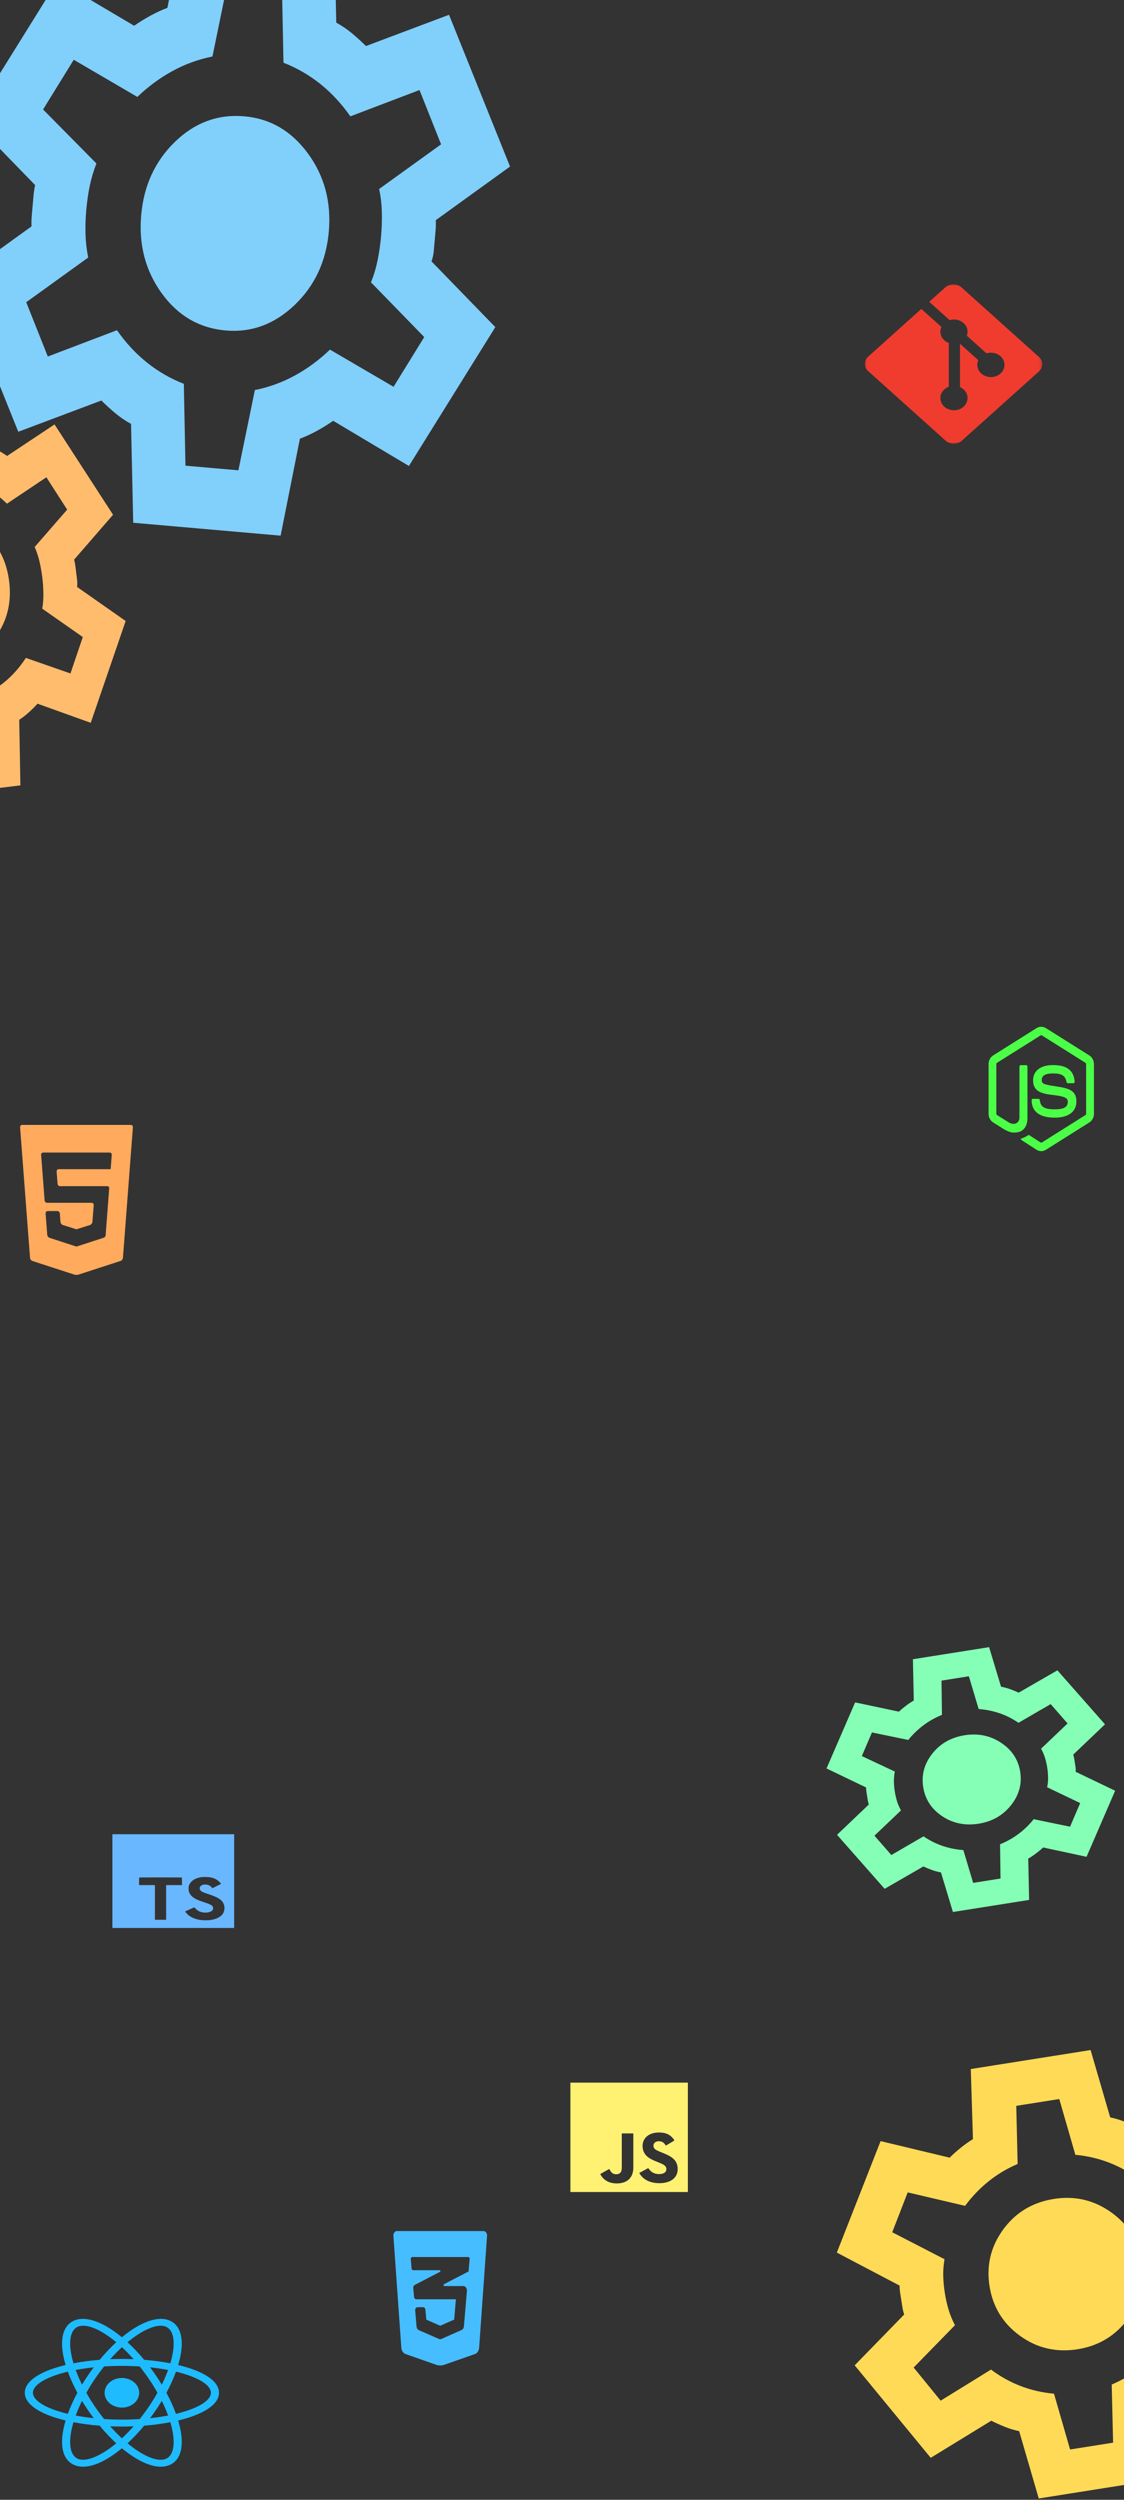 <svg width="360" height="800" viewBox="0 0 360 800" fill="none" xmlns="http://www.w3.org/2000/svg">
<rect x="0" y="0" width="360" height="800" fill="#333333" stroke="none"/>
<g clip-path="url(#clip0_339_2)">
<path d="M7.062 360C6.685 360 6.405 360.36 6.438 360.799L9.615 402.516C9.648 402.955 9.973 403.411 10.336 403.529L23.817 407.911C24.18 408.029 24.774 408.029 25.137 407.911L38.659 403.522C39.022 403.404 39.346 402.948 39.38 402.509L42.562 360.799C42.596 360.36 42.315 360 41.938 360H7.062ZM35.797 369.568C35.767 369.96 35.715 370.64 35.681 371.079L35.597 372.174C35.564 372.613 35.516 373.241 35.49 373.57C35.465 373.898 35.441 374.167 35.437 374.167C35.433 374.167 35.121 374.167 34.744 374.167H25.185C24.808 374.167 24.497 374.167 24.493 374.167C24.489 374.167 24.177 374.167 23.8 374.167H18.766C18.389 374.167 18.108 374.526 18.142 374.966L18.435 378.809C18.469 379.248 18.805 379.607 19.181 379.607H23.8C24.177 379.607 24.489 379.607 24.493 379.607C24.497 379.607 24.808 379.607 25.185 379.607H33.124C33.501 379.607 34.084 379.607 34.42 379.607C34.756 379.607 35.006 379.928 34.975 380.32C34.945 380.712 34.892 381.392 34.859 381.832L33.915 394.221C33.881 394.66 33.839 395.221 33.82 395.468C33.801 395.715 33.489 396.013 33.126 396.131L25.16 398.717C24.797 398.834 24.495 398.932 24.49 398.933C24.484 398.935 24.183 398.839 23.819 398.721L15.845 396.131C15.482 396.013 15.158 395.557 15.124 395.117L14.611 388.373C14.577 387.933 14.858 387.574 15.235 387.574H15.963C16.34 387.574 16.956 387.574 17.333 387.574H18.419C18.795 387.574 19.131 387.933 19.165 388.373L19.366 391.013C19.399 391.452 19.724 391.906 20.088 392.021L23.818 393.2C24.182 393.315 24.481 393.409 24.482 393.409C24.484 393.409 24.783 393.315 25.147 393.2L28.883 392.018C29.247 391.903 29.572 391.449 29.606 391.01L30.011 385.72C30.045 385.281 29.764 384.921 29.387 384.921H25.185C24.808 384.921 24.497 384.921 24.493 384.921C24.489 384.921 24.177 384.921 23.8 384.921H15.032C14.655 384.921 14.32 384.561 14.286 384.122L13.292 371.079C13.258 370.64 13.207 369.96 13.177 369.567C13.147 369.176 13.431 368.855 13.807 368.855H23.8C24.177 368.855 24.489 368.855 24.493 368.855C24.497 368.855 24.808 368.855 25.185 368.855H35.166C35.542 368.855 35.826 369.176 35.797 369.568Z" fill="#FFAA5C"/>
<path d="M-23.391 255.01L-28.11 234.564C-29.355 234.169 -30.545 233.658 -31.681 233.031C-32.816 232.404 -33.935 231.72 -35.039 230.979L-50.23 241.058L-68.966 212.148L-56.507 197.806C-56.691 197.061 -56.825 196.339 -56.911 195.638L-57.448 191.268C-57.534 190.567 -57.578 189.833 -57.58 189.067L-73.138 178.165L-61.953 145.581L-44.775 151.685C-43.883 150.699 -42.94 149.762 -41.945 148.874C-40.95 147.985 -39.941 147.204 -38.919 146.531L-39.286 125.55L-9.365 121.876L-4.646 142.323C-3.401 142.717 -2.21 143.228 -1.075 143.855C0.06 144.483 1.18 145.166 2.283 145.907L17.474 135.829L36.21 164.738L23.752 179.081C23.935 179.825 24.07 180.547 24.156 181.249L24.692 185.618C24.778 186.319 24.777 187.059 24.688 187.836L40.247 198.738L29.061 231.322L12.019 225.201C11.128 226.187 10.184 227.124 9.189 228.013C8.194 228.902 7.185 229.682 6.163 230.355L6.531 251.336L-23.391 255.01ZM-15.46 240.895L-4.715 239.576L-4.917 222.189C-2.213 220.98 0.239 219.393 2.436 217.426C4.633 215.458 6.584 213.166 8.287 210.547L22.566 215.529L26.52 203.873L13.531 194.791C13.799 193.225 13.921 191.595 13.897 189.9C13.873 188.206 13.755 186.495 13.543 184.769C13.332 183.043 13.032 181.355 12.646 179.705C12.259 178.055 11.746 176.503 11.107 175.048L21.512 163.093L14.857 152.741L2.227 161.191C-0.072 158.954 -2.526 157.147 -5.134 155.77C-7.742 154.393 -10.505 153.445 -13.422 152.928L-17.296 135.991L-28.04 137.31L-27.838 154.698C-30.543 155.906 -32.994 157.494 -35.192 159.461C-37.389 161.428 -39.34 163.721 -41.043 166.339L-55.322 161.358L-59.275 173.013L-46.307 181.934C-46.562 183.607 -46.68 185.265 -46.663 186.905C-46.646 188.546 -46.524 190.283 -46.299 192.117C-46.087 193.843 -45.791 195.504 -45.411 197.1C-45.031 198.696 -44.515 200.275 -43.863 201.838L-54.268 213.793L-47.613 224.146L-34.983 215.696C-32.683 217.932 -30.229 219.739 -27.621 221.116C-25.013 222.493 -22.251 223.441 -19.334 223.959L-15.46 240.895ZM-13.324 211.065C-8.065 210.42 -3.849 207.657 -0.674 202.777C2.5 197.898 3.703 192.329 2.935 186.072C2.167 179.815 -0.348 174.703 -4.608 170.736C-8.869 166.769 -13.629 165.109 -18.887 165.754C-24.237 166.411 -28.476 169.177 -31.605 174.051C-34.734 178.925 -35.915 184.49 -35.147 190.748C-34.378 197.005 -31.887 202.12 -27.671 206.092C-23.456 210.064 -18.674 211.722 -13.324 211.065Z" fill="#FFBC6D"/>
<path d="M154.888 714H127.111C126.445 714 125.946 714.71 126.005 715.548L128.542 751.387C128.601 752.225 129.176 753.102 129.821 753.328L139.822 756.83C140.466 757.055 141.519 757.057 142.164 756.833L152.178 753.336C152.823 753.11 153.398 752.241 153.457 751.402L155.995 715.548C156.054 714.71 155.557 714 154.888 714ZM150.071 726.937C150.07 726.942 150.067 726.946 150.063 726.947C150.058 726.948 150.054 726.945 150.052 726.94L142.216 730.988C142.104 731.046 142.041 731.195 142.064 731.344C142.087 731.493 142.191 731.601 142.312 731.601H148.407C148.731 731.601 149.04 731.774 149.257 732.078C149.474 732.382 149.578 732.788 149.544 733.194L148.591 744.456C148.544 745.008 148.25 745.478 147.834 745.662L141.364 748.532C141.121 748.64 140.855 748.64 140.611 748.534L134.172 745.722C133.753 745.539 133.456 745.069 133.409 744.514L132.977 739.414C132.955 739.146 133.023 738.879 133.166 738.678C133.309 738.478 133.512 738.364 133.726 738.364H135.518C135.903 738.364 136.226 738.73 136.267 739.212L136.532 742.347L140.99 744.301L145.469 742.329L146.017 735.828H133.353C132.969 735.828 132.647 735.464 132.605 734.983L132.363 732.227C132.327 731.807 132.515 731.407 132.825 731.246L140.93 727.033C141.022 726.986 141.074 726.863 141.055 726.74C141.036 726.617 140.95 726.528 140.851 726.528H132.317C132.06 726.528 131.845 726.284 131.818 725.962L131.571 723C131.556 722.822 131.602 722.644 131.697 722.511C131.792 722.378 131.928 722.301 132.07 722.301H149.926C150.069 722.301 150.205 722.378 150.3 722.513C150.396 722.647 150.441 722.826 150.425 723.006L150.071 726.937Z" fill="#46BDFF"/>
<path d="M42.665 167.295L41.972 135.665C40.184 134.686 38.517 133.554 36.971 132.268C35.426 130.982 33.923 129.617 32.464 128.174L5.855 138.178L-13.683 89.607L10.092 72.449C10.049 71.294 10.074 70.187 10.166 69.126L10.745 62.517C10.837 61.457 11.005 60.361 11.248 59.232L-9.186 38.206L18.489 -6.234L42.957 8.238C44.645 7.071 46.397 5.991 48.214 4.999C50.031 4.007 51.833 3.178 53.621 2.512L59.796 -28.517L107.009 -24.387L107.702 7.244C109.491 8.222 111.157 9.355 112.703 10.641C114.248 11.927 115.751 13.292 117.21 14.735L143.819 4.731L163.357 53.301L139.582 70.459C139.625 71.614 139.601 72.722 139.508 73.782L138.93 80.391C138.837 81.452 138.597 82.541 138.211 83.658L158.645 104.684L130.97 149.124L106.717 134.67C105.029 135.838 103.277 136.918 101.46 137.91C99.643 138.902 97.841 139.731 96.053 140.396L89.878 171.426L42.665 167.295ZM59.4 149.028L76.354 150.512L81.629 124.829C86.178 123.912 90.459 122.354 94.472 120.157C98.484 117.959 102.221 115.203 105.683 111.889L126.051 123.783L135.877 107.871L118.812 90.347C119.728 88.125 120.439 85.762 120.946 83.257C121.454 80.753 121.822 78.196 122.05 75.585C122.279 72.974 122.36 70.391 122.296 67.837C122.231 65.283 121.941 62.832 121.425 60.485L141.273 46.19L134.36 28.814L112.214 37.235C109.395 33.207 106.2 29.762 102.63 26.901C99.06 24.04 95.115 21.763 90.794 20.069L90.274 -6.12L73.32 -7.603L68.046 18.079C63.496 18.997 59.215 20.554 55.203 22.752C51.19 24.949 47.453 27.705 43.991 31.02L23.623 19.125L13.797 35.037L30.883 52.317C29.953 54.702 29.239 57.106 28.738 59.529C28.238 61.951 27.867 64.55 27.624 67.324C27.395 69.934 27.317 72.476 27.389 74.949C27.461 77.422 27.748 79.913 28.249 82.423L8.401 96.718L15.315 114.095L37.46 105.673C40.279 109.702 43.474 113.147 47.044 116.007C50.614 118.868 54.559 121.146 58.88 122.839L59.4 149.028ZM72.268 105.759C80.566 106.485 87.941 103.759 94.392 97.582C100.843 91.405 104.483 83.585 105.311 74.12C106.139 64.656 103.913 56.322 98.632 49.119C93.352 41.915 86.562 37.95 78.264 37.224C69.823 36.486 62.413 39.208 56.033 45.392C49.653 51.575 46.05 59.399 45.221 68.863C44.394 78.328 46.584 86.658 51.793 93.856C57.002 101.053 63.827 105.021 72.268 105.759Z" fill="#81CFFB"/>
<path d="M305.204 611.887L301.379 599.226C300.364 599.041 299.394 598.78 298.469 598.443C297.544 598.106 296.632 597.732 295.733 597.321L283.333 604.468L268.088 587.189L278.264 577.492C278.116 577.032 278.006 576.583 277.937 576.145L277.505 573.415C277.435 572.976 277.4 572.516 277.399 572.032L264.724 565.955L273.884 544.81L287.885 547.775C288.613 547.107 289.384 546.467 290.197 545.854C291.009 545.242 291.833 544.697 292.667 544.219L292.392 530.996L316.796 527.13L320.621 539.792C321.636 539.977 322.606 540.238 323.531 540.575C324.456 540.912 325.368 541.286 326.267 541.696L338.667 534.55L353.912 551.829L343.736 561.525C343.884 561.986 343.994 562.435 344.063 562.873L344.495 565.603C344.565 566.041 344.563 566.508 344.49 567.003L357.165 573.08L348.005 594.225L334.115 591.242C333.387 591.91 332.616 592.551 331.803 593.163C330.991 593.776 330.167 594.321 329.333 594.798L329.608 608.022L305.204 611.887ZM311.688 602.568L320.451 601.18L320.307 590.216C322.514 589.314 324.514 588.185 326.309 586.83C328.103 585.474 329.696 583.926 331.088 582.186L342.727 584.592L345.964 577.031L335.383 571.97C335.604 570.967 335.705 569.932 335.687 568.864C335.67 567.795 335.576 566.722 335.405 565.643C335.234 564.565 334.992 563.515 334.678 562.493C334.365 561.472 333.949 560.519 333.429 559.634L341.928 551.55L336.513 545.36L326.204 551.346C324.331 550.053 322.332 549.039 320.207 548.305C318.082 547.571 315.83 547.115 313.452 546.939L310.312 536.449L301.549 537.837L301.693 548.801C299.486 549.704 297.486 550.833 295.691 552.188C293.897 553.543 292.304 555.091 290.912 556.832L279.273 554.426L276.036 561.987L286.601 566.947C286.391 568.017 286.292 569.069 286.305 570.103C286.317 571.138 286.414 572.228 286.595 573.374C286.766 574.453 287.006 575.486 287.314 576.474C287.622 577.461 288.041 578.431 288.571 579.384L280.072 587.467L285.487 593.658L295.796 587.672C297.669 588.965 299.668 589.978 301.793 590.713C303.918 591.447 306.17 591.902 308.548 592.078L311.688 602.568ZM313.464 583.63C317.753 582.95 321.195 580.989 323.789 577.745C326.384 574.501 327.371 570.924 326.752 567.014C326.133 563.104 324.088 560.007 320.618 557.724C317.149 555.44 313.269 554.638 308.98 555.318C304.617 556.009 301.156 557.973 298.599 561.211C296.041 564.45 295.072 568.024 295.692 571.933C296.311 575.843 298.337 578.943 301.77 581.232C305.203 583.522 309.101 584.321 313.464 583.63Z" fill="#84FFB5"/>
<path d="M39.044 761.013C38.316 761.013 37.595 761.136 36.922 761.374C36.25 761.612 35.639 761.961 35.124 762.401C34.609 762.841 34.201 763.364 33.922 763.939C33.643 764.514 33.5 765.13 33.5 765.752C33.5 766.375 33.643 766.991 33.922 767.566C34.201 768.141 34.609 768.664 35.124 769.104C35.639 769.544 36.25 769.893 36.922 770.131C37.595 770.369 38.316 770.492 39.044 770.492C39.772 770.492 40.493 770.369 41.166 770.131C41.838 769.893 42.45 769.544 42.964 769.104C43.479 768.664 43.888 768.141 44.166 767.566C44.445 766.991 44.588 766.375 44.588 765.752C44.588 765.13 44.445 764.514 44.166 763.939C43.888 763.364 43.479 762.841 42.964 762.401C42.45 761.961 41.838 761.612 41.166 761.374C40.493 761.136 39.772 761.013 39.044 761.013ZM23.513 775.18L22.29 774.914C13.172 772.944 7.941 769.601 7.941 765.744C7.941 761.886 13.172 758.543 22.29 756.573L23.513 756.309L23.858 757.346C24.782 760.066 25.963 762.718 27.391 765.274L27.653 765.746L27.391 766.218C25.961 768.773 24.779 771.424 23.858 774.145L23.513 775.18ZM21.722 758.995C14.792 760.659 10.538 763.204 10.538 765.744C10.538 768.281 14.792 770.826 21.722 772.492C22.57 770.188 23.593 767.934 24.786 765.744C23.592 763.554 22.569 761.3 21.722 758.995ZM54.575 775.18L54.23 774.141C53.307 771.421 52.125 768.77 50.695 766.216L50.433 765.744L50.695 765.272C52.124 762.716 53.307 760.065 54.23 757.344L54.575 756.307L55.801 756.571C64.917 758.54 70.147 761.884 70.147 765.744C70.147 769.603 64.917 772.944 55.801 774.914L54.575 775.18ZM53.302 765.744C54.546 768.046 55.575 770.308 56.366 772.492C63.299 770.826 67.55 768.281 67.55 765.744C67.55 763.204 63.297 760.661 56.366 758.995C55.519 761.299 54.496 763.554 53.302 765.744ZM21.704 758.984L21.36 757.949C18.796 750.225 19.574 744.69 23.493 742.758C27.337 740.862 33.508 743.102 39.975 748.776L40.856 749.549L39.975 750.323C37.677 752.365 35.577 754.563 33.697 756.896L33.347 757.324L32.738 757.368C29.43 757.591 26.15 758.043 22.928 758.72L21.704 758.984ZM26.619 744.294C25.924 744.294 25.31 744.422 24.791 744.677C22.215 745.947 21.759 750.36 23.534 756.316C26.296 755.791 29.095 755.42 31.914 755.206C33.54 753.229 35.317 751.346 37.232 749.569C33.189 746.204 29.361 744.294 26.619 744.294ZM51.472 789.409C47.779 789.409 43.036 787.032 38.114 782.711L37.232 781.938L38.114 781.165C40.411 779.122 42.51 776.923 44.389 774.589L44.739 774.161L45.345 774.117C48.654 773.895 51.937 773.444 55.161 772.767L56.384 772.504L56.731 773.541C59.289 781.26 58.515 786.797 54.596 788.727C53.644 789.187 52.566 789.422 51.472 789.409ZM40.856 781.918C44.899 785.283 48.727 787.193 51.47 787.193C52.162 787.193 52.781 787.065 53.297 786.81C55.873 785.54 56.332 781.125 54.554 775.169C51.791 775.695 48.991 776.066 46.172 776.279C44.548 778.257 42.772 780.141 40.856 781.918ZM56.384 758.984L55.161 758.72C51.937 758.041 48.655 757.589 45.345 757.368L44.739 757.324L44.389 756.896C42.511 754.562 40.412 752.364 38.114 750.323L37.232 749.549L38.114 748.776C44.578 743.104 50.747 740.864 54.596 742.758C58.515 744.69 59.292 750.225 56.731 757.947L56.384 758.984ZM46.172 755.206C49.132 755.436 51.944 755.811 54.554 756.316C56.332 750.36 55.873 745.947 53.297 744.677C50.736 743.412 45.923 745.351 40.856 749.569C42.771 751.346 44.547 753.229 46.172 755.206ZM26.619 789.409C25.524 789.423 24.445 789.187 23.493 788.727C19.574 786.797 18.796 781.262 21.36 773.541L21.702 772.504L22.925 772.767C25.919 773.412 29.221 773.866 32.735 774.117L33.344 774.161L33.692 774.589C35.572 776.922 37.672 779.122 39.969 781.165L40.851 781.938L39.969 782.711C35.05 787.032 30.307 789.409 26.619 789.409ZM23.534 775.169C21.756 781.125 22.215 785.54 24.791 786.81C27.349 788.057 32.16 786.134 37.232 781.918C35.318 780.139 33.541 778.256 31.914 776.279C29.095 776.066 26.296 775.695 23.534 775.169ZM39.044 776.56C36.911 776.56 34.718 776.481 32.523 776.326L31.914 776.281L31.564 775.854C30.322 774.328 29.155 772.76 28.065 771.152C26.978 769.543 25.97 767.896 25.043 766.216L24.786 765.744L25.043 765.272C25.97 763.591 26.978 761.944 28.065 760.335C29.138 758.749 30.317 757.167 31.564 755.634L31.914 755.206L32.523 755.162C36.863 754.847 41.227 754.847 45.568 755.162L46.175 755.206L46.522 755.634C49.008 758.685 51.19 761.909 53.046 765.272L53.307 765.744L53.046 766.216C51.195 769.581 49.012 772.805 46.522 775.854L46.175 776.281L45.568 776.326C43.373 776.481 41.177 776.56 39.044 776.56ZM33.35 774.159C37.186 774.405 40.903 774.405 44.741 774.159C46.884 771.48 48.787 768.667 50.433 765.744C48.79 762.818 46.886 760.005 44.739 757.329C40.948 757.083 37.141 757.083 33.35 757.329C31.201 760.004 29.297 762.818 27.655 765.744C29.303 768.667 31.207 771.48 33.35 774.159Z" fill="#1EBBFF"/>
<path d="M332.697 799.575L326.424 778.028C324.822 777.695 323.288 777.233 321.824 776.644C320.36 776.054 318.916 775.402 317.492 774.688L298.096 786.565L273.74 756.964L289.583 740.719C289.34 739.936 289.159 739.172 289.042 738.428L288.307 733.789C288.189 733.045 288.125 732.263 288.114 731.443L268.027 720.888L282.043 685.21L304.159 690.512C305.293 689.393 306.494 688.322 307.763 687.3C309.031 686.277 310.318 685.369 311.622 684.575L310.93 662.144L349.303 656.067L355.576 677.614C357.178 677.947 358.712 678.408 360.176 678.998C361.64 679.588 363.084 680.24 364.508 680.953L383.904 669.077L408.26 698.678L392.417 714.923C392.66 715.706 392.841 716.47 392.958 717.214L393.693 721.852C393.811 722.597 393.817 723.388 393.712 724.227L413.799 734.781L399.783 770.46L377.841 765.13C376.707 766.249 375.506 767.319 374.237 768.342C372.969 769.365 371.682 770.273 370.378 771.067L371.07 793.498L332.697 799.575ZM342.73 783.898L356.509 781.716L356.067 763.12C359.526 761.632 362.656 759.757 365.457 757.494C368.257 755.231 370.736 752.637 372.896 749.712L391.279 754.021L396.231 741.262L379.462 732.471C379.79 730.776 379.929 729.022 379.88 727.21C379.832 725.398 379.662 723.576 379.372 721.743C379.082 719.911 378.68 718.126 378.166 716.387C377.653 714.649 376.978 713.024 376.143 711.513L389.374 697.971L380.722 687.367L364.597 697.317C361.622 695.088 358.453 693.33 355.09 692.043C351.728 690.755 348.171 689.939 344.422 689.594L339.27 671.743L325.491 673.926L325.933 692.522C322.474 694.009 319.344 695.885 316.543 698.148C313.743 700.411 311.264 703.005 309.104 705.93L290.721 701.621L285.769 714.38L302.511 722.999C302.201 724.809 302.066 726.591 302.106 728.346C302.145 730.101 302.319 731.952 302.628 733.898C302.918 735.731 303.315 737.488 303.82 739.169C304.325 740.85 305.004 742.503 305.857 744.129L292.626 757.671L301.278 768.275L317.403 758.325C320.378 760.554 323.547 762.312 326.91 763.599C330.272 764.886 333.829 765.703 337.578 766.048L342.73 783.898ZM345.158 751.816C351.902 750.748 357.286 747.488 361.31 742.038C365.334 736.587 366.82 730.541 365.768 723.898C364.715 717.256 361.434 711.964 355.923 708.024C350.412 704.083 344.284 702.647 337.54 703.715C330.679 704.802 325.266 708.066 321.3 713.507C317.335 718.949 315.878 724.991 316.93 731.633C317.982 738.276 321.235 743.572 326.688 747.521C332.141 751.471 338.298 752.903 345.158 751.816Z" fill="#FFDA56"/>
<path d="M333.492 328.594C332.978 328.594 332.465 328.731 332.022 329.006L318.086 337.766C317.186 338.333 316.625 339.406 316.625 340.539V356.431C316.625 357.58 317.186 358.637 318.086 359.204L321.745 361.501C323.517 362.45 324.148 362.449 324.95 362.449C327.58 362.449 329.083 360.719 329.083 357.717V341.319C329.083 341.074 328.902 340.874 328.677 340.874H326.919C326.68 340.874 326.51 341.074 326.51 341.319V357.702C326.51 359.05 325.232 360.366 323.165 359.249L319.339 356.844C319.198 356.768 319.113 356.6 319.113 356.431V340.554C319.113 340.37 319.198 340.215 319.339 340.123L333.275 331.366C333.401 331.274 333.571 331.274 333.711 331.366L347.648 340.123C347.788 340.215 347.873 340.37 347.873 340.539V356.431C347.873 356.6 347.788 356.768 347.661 356.844L333.711 365.619C333.585 365.695 333.401 365.695 333.275 365.619L329.688 363.307C329.589 363.231 329.451 363.216 329.353 363.277C328.354 363.89 328.171 363.966 327.243 364.318C327.018 364.394 326.667 364.547 327.37 364.976L332.022 367.979C332.472 368.254 332.98 368.406 333.486 368.406C334.007 368.406 334.511 368.254 334.961 367.979L348.914 359.204C349.814 358.637 350.375 357.58 350.375 356.431V340.554C350.375 339.405 349.814 338.348 348.914 337.781L334.961 329.006C334.518 328.731 334.005 328.594 333.492 328.594ZM337.241 340.853C333.261 340.853 330.885 342.689 330.885 345.752C330.885 349.074 333.246 349.992 337.071 350.405C341.641 350.895 341.992 351.632 341.992 352.612C341.992 354.297 340.743 355.017 337.804 355.017C334.105 355.017 333.289 354.005 333.022 352.014C332.994 351.8 332.826 351.646 332.629 351.646H330.814C330.589 351.646 330.421 351.847 330.421 352.077C330.421 354.634 331.701 357.679 337.804 357.679C342.22 357.679 344.75 355.782 344.75 352.475C344.75 349.198 342.711 348.323 338.436 347.695C334.09 347.083 333.654 346.761 333.654 345.659C333.654 344.74 334.035 343.532 337.241 343.532C340.096 343.532 341.164 344.204 341.6 346.302C341.642 346.501 341.796 346.655 341.992 346.655H343.808C343.92 346.655 344.017 346.594 344.102 346.502C344.172 346.426 344.215 346.302 344.201 346.164C343.919 342.55 341.713 340.853 337.241 340.853Z" fill="#4BFF47"/>
<mask id="mask0_339_2" style="mask-type:luminance" maskUnits="userSpaceOnUse" x="277" y="91" width="57" height="51">
<path d="M277 91H333.822V142H277V91Z" fill="white"/>
</mask>
<g mask="url(#mask0_339_2)">
<path d="M332.752 114.229L307.942 91.963C307.602 91.658 307.199 91.416 306.754 91.251C306.31 91.085 305.834 91 305.353 91C304.873 91 304.396 91.085 303.952 91.251C303.508 91.416 303.105 91.658 302.765 91.963L297.615 96.588L304.149 102.452C304.917 102.218 305.743 102.181 306.533 102.347C307.323 102.512 308.046 102.872 308.62 103.387C309.197 103.905 309.6 104.559 309.782 105.273C309.965 105.988 309.919 106.733 309.652 107.426L315.951 113.078C316.723 112.838 317.554 112.797 318.35 112.961C319.146 113.125 319.875 113.488 320.452 114.006C320.856 114.369 321.177 114.8 321.396 115.274C321.615 115.748 321.727 116.256 321.727 116.769C321.727 117.283 321.615 117.791 321.396 118.265C321.177 118.739 320.856 119.17 320.452 119.533C319.635 120.266 318.526 120.677 317.371 120.677C316.215 120.677 315.107 120.266 314.29 119.533C313.682 118.987 313.269 118.292 313.101 117.535C312.932 116.779 313.017 115.994 313.345 115.281L307.47 110.01V123.884C308.09 124.159 308.628 124.563 309.04 125.061C309.452 125.56 309.725 126.14 309.838 126.752C309.95 127.365 309.898 127.992 309.687 128.583C309.475 129.174 309.109 129.711 308.62 130.15C308.216 130.513 307.736 130.801 307.208 130.998C306.68 131.194 306.113 131.295 305.542 131.295C304.97 131.295 304.404 131.194 303.875 130.998C303.347 130.801 302.867 130.513 302.463 130.15C302.059 129.788 301.738 129.357 301.519 128.883C301.3 128.408 301.187 127.9 301.187 127.387C301.187 126.874 301.3 126.365 301.519 125.891C301.738 125.417 302.059 124.986 302.463 124.623C302.87 124.257 303.355 123.967 303.888 123.769V109.767C303.357 109.571 302.874 109.283 302.468 108.919C302.062 108.554 301.739 108.122 301.52 107.645C301.3 107.169 301.188 106.659 301.189 106.143C301.19 105.628 301.304 105.118 301.525 104.642L295.083 98.859L278.07 114.125C277.384 114.742 276.999 115.577 276.999 116.448C276.999 117.319 277.384 118.155 278.07 118.771L302.881 141.04C303.568 141.655 304.499 142.001 305.469 142.001C306.439 142.001 307.37 141.655 308.057 141.04L332.752 118.875C333.438 118.259 333.823 117.423 333.823 116.552C333.823 115.681 333.438 114.846 332.752 114.229Z" fill="#F03C2E"/>
</g>
<g clip-path="url(#clip1_339_2)">
<path d="M36 602V617H75V587H36V602ZM67.429 600.805C68.42 600.995 69.174 601.334 69.868 601.886C70.227 602.181 70.76 602.719 70.803 602.849C70.816 602.886 69.119 603.761 68.092 604.253C68.055 604.271 67.905 604.147 67.74 603.957C67.236 603.395 66.711 603.152 65.906 603.11C64.724 603.047 63.963 603.524 63.969 604.319C63.959 604.514 64.016 604.708 64.135 604.881C64.395 605.295 64.879 605.544 66.394 606.047C69.187 606.972 70.382 607.581 71.124 608.448C71.953 609.414 72.14 610.957 71.576 612.105C70.959 613.352 69.423 614.2 67.262 614.48C66.594 614.571 65.01 614.557 64.291 614.457C62.725 614.242 61.239 613.648 60.323 612.866C59.964 612.563 59.264 611.766 59.307 611.71C59.325 611.69 59.486 611.614 59.665 611.534C59.84 611.458 60.495 611.166 61.114 610.89L62.236 610.39L62.471 610.658C62.8 611.043 63.516 611.571 63.95 611.748C65.195 612.253 66.903 612.181 67.744 611.6C67.914 611.49 68.048 611.352 68.136 611.196C68.224 611.04 68.264 610.87 68.253 610.7C68.253 610.352 68.196 610.2 67.96 609.938C67.658 609.605 67.039 609.325 65.281 608.737C63.269 608.071 62.403 607.658 61.61 607C61.115 606.566 60.749 606.054 60.539 605.5C60.391 605.076 60.354 604.014 60.471 603.586C60.885 602.09 62.353 601.049 64.47 600.739C65.157 600.639 66.755 600.676 67.429 600.805ZM58.274 602.057L58.287 603.286H53.209V614.381H49.617V603.286H44.544V602.081C44.544 601.414 44.562 600.856 44.587 600.844C44.606 600.824 47.695 600.814 51.439 600.819L58.256 600.834L58.274 602.057Z" fill="#69B7FF"/>
</g>
<path d="M182.688 666.5V701.5H220.312V666.5H182.688ZM202.844 693.688C202.844 697.095 200.68 698.755 197.549 698.755C194.72 698.755 193.078 697.393 192.245 695.748L195.124 694.127C195.679 695.044 196.101 695.819 197.313 695.819C198.32 695.819 199.148 695.396 199.148 693.752V682.75H202.844V693.688ZM211.188 698.677C207.905 698.677 205.783 697.299 204.748 695.396L207.631 693.844C208.387 694.995 209.374 695.762 211.116 695.762C212.581 695.762 213.432 695.159 213.432 694.22C213.432 693.092 212.556 692.693 210.939 692.032L210.055 691.679C207.504 690.67 205.813 689.401 205.813 686.722C205.813 684.255 207.832 682.454 210.989 682.454C213.238 682.454 214.853 683.104 216.016 685.007L213.258 686.656C212.651 685.646 211.998 685.25 210.985 685.25C209.95 685.25 209.293 685.861 209.293 686.656C209.293 687.643 209.95 688.042 211.465 688.653L212.348 689.005C215.354 690.204 217.046 691.427 217.046 694.174C217.047 697.135 214.547 698.677 211.188 698.677Z" fill="#FFF172"/>
</g>
<defs>
<clipPath id="clip0_339_2">
<rect width="360" height="800" fill="white"/>
</clipPath>
<clipPath id="clip1_339_2">
<rect width="39" height="30" fill="white" transform="translate(36 587)"/>
</clipPath>
</defs>
</svg>
